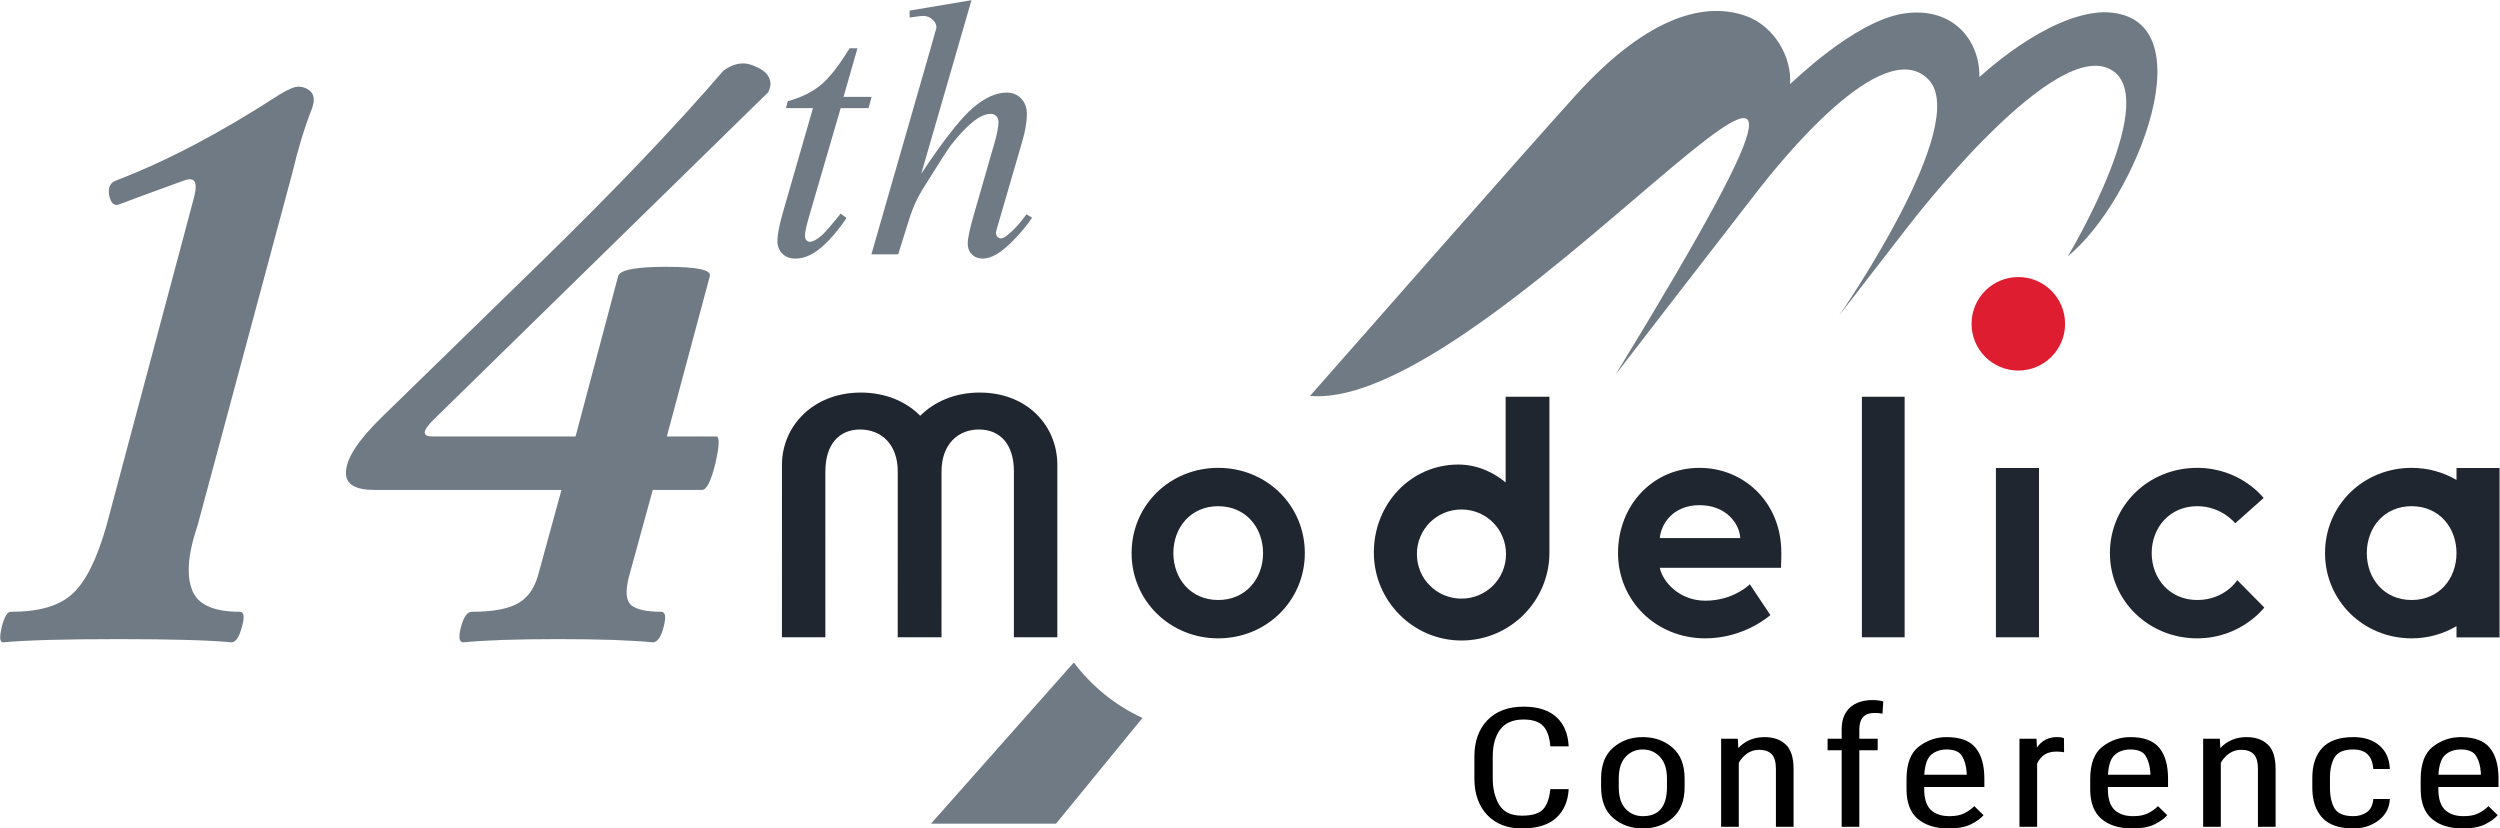 <?xml version="1.0" encoding="UTF-8" standalone="no"?>
<svg
   xmlns:dc="http://purl.org/dc/elements/1.1/"
   xmlns:cc="http://creativecommons.org/ns#"
   xmlns:rdf="http://www.w3.org/1999/02/22-rdf-syntax-ns#"
   xmlns:svg="http://www.w3.org/2000/svg"
   xmlns="http://www.w3.org/2000/svg"
   xmlns:sodipodi="http://sodipodi.sourceforge.net/DTD/sodipodi-0.dtd"
   xmlns:inkscape="http://www.inkscape.org/namespaces/inkscape"
   viewBox="0 0 728.477 241.4"
   height="241.4"
   width="728.477"
   xml:space="preserve"
   id="svg304"
   version="1.1"
   sodipodi:docname="ConferenceLogo.svg"
   inkscape:version="0.92.5 (2060ec1f9f, 2020-04-08)"
   inkscape:export-filename="/home/martin/dev/ModelicaConference2021/images/ConferenceLogo.png"
   inkscape:export-xdpi="441"
   inkscape:export-ydpi="441"><sodipodi:namedview
     pagecolor="#ffffff"
     bordercolor="#666666"
     borderopacity="1"
     objecttolerance="10"
     gridtolerance="10"
     guidetolerance="10"
     inkscape:pageopacity="0"
     inkscape:pageshadow="2"
     inkscape:window-width="1920"
     inkscape:window-height="1015"
     id="namedview28"
     showgrid="false"
     fit-margin-left="0"
     fit-margin-top="0"
     fit-margin-right="0"
     fit-margin-bottom="0"
     inkscape:zoom="0.82393213"
     inkscape:cx="415.8876"
     inkscape:cy="223.21213"
     inkscape:window-x="1920"
     inkscape:window-y="292"
     inkscape:window-maximized="1"
     inkscape:current-layer="g314" /><defs
     id="defs308" /><g
     transform="matrix(1.333,0,0,-1.333,227.849,241.133)"
     id="g312"><g
       transform="scale(0.1)"
       id="g314"><path
         id="path338"
         style="fill:#de1d31;fill-opacity:1;fill-rule:nonzero;stroke:none"
         d="m 2600.46,1101.13 c 0,56.46 45.77,102.23 102.22,102.23 56.47,0 102.24,-45.77 102.24,-102.23 0,-56.46 -45.77,-102.224 -102.24,-102.224 -56.45,0 -102.22,45.764 -102.22,102.224"
         inkscape:connector-curvature="0"
         inkscape:export-xdpi="441"
         inkscape:export-ydpi="441" /><path
         id="path340"
         style="fill:#707a84;fill-opacity:1;fill-rule:nonzero;stroke:none"
         d="M 638.063,360.75 325.793,8.379 H 599.094 L 788.066,239.531 C 728.531,266.98 677.191,308.871 638.063,360.75 Z m 2250.277,1421.5 c -127.6,-4.67 -270.77,-143.17 -270.77,-141.62 1.56,79.37 -57.57,155.62 -166.51,138.5 -108.91,-17.12 -245.86,-154.06 -247.41,-154.06 4.67,57.58 -33.52,125.25 -93.37,147.83 -85.43,32.24 -212.15,8.25 -376.06,-173.24 -128.93,-142.76 -456.43,-516.18 -579.78,-656.117 418.93,-37.317 1465.682,1352.325 667.95,46.637 0,0 267.66,347.01 312.78,404.59 45.13,57.57 270.77,340.79 370.36,241.2 97.06,-97.06 -194.51,-516.63 -194.51,-516.63 l 149.39,192.95 c 0,0 303.44,398.37 435.71,348.57 132.28,-49.79 -85.6,-413.93 -85.6,-412.37 149.233,119.802 313.541,533.381 77.82,533.76"
         inkscape:connector-curvature="0"
         sodipodi:nodetypes="ccccccccccccccsccccc"
         inkscape:export-xdpi="441"
         inkscape:export-ydpi="441" /><path
         id="path342"
         style="fill:#1f262f;fill-opacity:1;fill-rule:nonzero;stroke:none"
         d="m 0.051,792.637 c 0,85.75 69.102,158.187 172.344,158.187 54.121,0 99.914,-19.984 129.882,-50.777 30.813,30.793 75.762,50.777 129.887,50.777 104.082,0 169.856,-72.437 169.856,-158.187 l -0.051,-376.778 h -94.926 l 0.051,362.621 c 0,59.106 -29.957,91.579 -76.582,91.579 -45.809,0 -81.61,-32.473 -81.61,-91.579 l -0.047,-362.621 h -95.742 l 0.047,362.621 c 0,59.106 -35.797,91.579 -82.422,91.579 -45.808,0 -75.781,-32.473 -75.781,-91.579 L 94.91,415.859 H 0.004 L 0.051,792.637"
         inkscape:connector-curvature="0"
         inkscape:export-xdpi="441"
         inkscape:export-ydpi="441" /><path
         id="path344"
         style="fill:#1f262f;fill-opacity:1;fill-rule:nonzero;stroke:none"
         d="m 1485.39,500.398 c 54.13,0 97.42,43.274 97.42,97.403 0,54.121 -43.29,97.41 -97.42,97.41 -54.1,0 -97.39,-43.289 -97.39,-97.41 0,-54.129 43.29,-97.403 97.39,-97.403 z m 96.6,441.27 h 95.75 V 601.129 c 0,-105.719 -85.77,-192.309 -192.35,-192.309 -105.73,0 -191.49,86.59 -191.49,192.309 0,106.57 80.77,192.348 184.83,192.348 44.97,0 81.61,-20.817 103.26,-39.149 v 187.34"
         inkscape:connector-curvature="0"
         inkscape:export-xdpi="441"
         inkscape:export-ydpi="441" /><path
         id="path346"
         style="fill:#1f262f;fill-opacity:1;fill-rule:nonzero;stroke:none"
         d="m 1051.74,599.891 c 0,55.371 -37.44,102.531 -98.06,102.531 -60.617,0 -98.02,-47.16 -98.02,-102.531 0,-55.371 37.403,-102.539 98.02,-102.539 60.62,0 98.06,47.168 98.06,102.539 z m 91.3,0 c 0,-104.032 -83.83,-186.352 -189.36,-186.352 -105.528,0 -189.332,82.32 -189.332,186.352 0,104.757 83.804,186.339 189.332,186.339 105.53,0 189.36,-81.582 189.36,-186.339"
         inkscape:connector-curvature="0"
         inkscape:export-xdpi="441"
         inkscape:export-ydpi="441" /><path
         id="path348"
         style="fill:#1f262f;fill-opacity:1;fill-rule:nonzero;stroke:none"
         d="m 2094.85,632.801 c -1.53,30.699 -29.96,71.847 -89.08,71.847 -57.64,0 -83.81,-40.386 -86.8,-71.847 z m 89.79,-31.41 c 0,-6.75 0,-20.2 -0.74,-33.692 h -264.93 c 6.71,-31.418 43.38,-71.84 99.51,-71.84 62.12,0 97.3,35.942 97.3,35.942 l 44.9,-67.371 c 0,0 -56.13,-50.891 -142.2,-50.891 -107.75,0 -190.82,82.32 -190.82,186.352 0,104.039 75.6,186.339 178.11,186.339 97.28,0 178.87,-75.57 178.87,-184.839"
         inkscape:connector-curvature="0"
         inkscape:export-xdpi="441"
         inkscape:export-ydpi="441" /><path
         id="path350"
         style="fill:#1f262f;fill-opacity:1;fill-rule:nonzero;stroke:none"
         d="m 2360.79,941.668 h 93.4 V 415.859 h -93.4 v 525.809"
         inkscape:connector-curvature="0"
         inkscape:export-xdpi="441"
         inkscape:export-ydpi="441" /><path
         id="path352"
         style="fill:#1f262f;fill-opacity:1;fill-rule:nonzero;stroke:none"
         d="m 3181.32,540.762 59.12,-59.883 c 0,0 -50.89,-67.34 -146.68,-67.34 -106.26,0 -190.83,82.32 -190.83,186.352 0,104.757 84.57,186.339 190.83,186.339 95.06,0 145.18,-65.871 145.18,-65.871 l -62.12,-55.371 c 0,0 -29.16,37.434 -83.06,37.434 -60.63,0 -99.52,-47.16 -99.52,-102.531 0,-55.371 38.89,-102.539 99.52,-102.539 60.61,0 87.56,43.41 87.56,43.41"
         inkscape:connector-curvature="0"
         inkscape:export-xdpi="441"
         inkscape:export-ydpi="441" /><path
         id="path354"
         style="fill:#1f262f;fill-opacity:1;fill-rule:nonzero;stroke:none"
         d="m 2653.74,785.938 h 94.17 V 415.859 h -94.17 v 370.079"
         inkscape:connector-curvature="0"
         inkscape:export-xdpi="441"
         inkscape:export-ydpi="441" /><path
         id="path356"
         style="fill:#1f262f;fill-opacity:1;fill-rule:nonzero;stroke:none"
         d="m 3562.5,497.352 c -60.62,0 -98.02,47.168 -98.02,102.539 0,55.371 37.4,102.531 98.02,102.531 60.62,0 98.05,-47.16 98.05,-102.531 0,-55.371 -37.43,-102.539 -98.05,-102.539 z m 98.05,288.586 v -26.176 c -28.53,16.738 -61.96,26.468 -98.05,26.468 -105.53,0 -189.33,-81.582 -189.33,-186.339 0,-104.032 83.8,-186.352 189.33,-186.352 36.09,0 69.52,9.82 98.05,26.652 v -24.57 h 94.16 v 370.317 h -94.16"
         inkscape:connector-curvature="0"
         inkscape:export-xdpi="441"
         inkscape:export-ydpi="441" /><g
         aria-label="14"
         transform="matrix(7.5,0,0,-7.5,-1798.823,1509.766)"
         style="font-style:normal;font-weight:normal;font-size:20px;line-height:125%;font-family:Sans;letter-spacing:0px;word-spacing:0px;fill:#707a84;fill-opacity:1;stroke:none;stroke-width:1px;stroke-linecap:butt;stroke-linejoin:miter;stroke-opacity:1"
         id="flowRoot30"><path
           d="m 79.377,147.328 q -9.609,-0.938 -32.812,-0.938 -24.023,0 -33.633,0.938 -0.938,0 -0.938,-1.406 0,-1.172 0.469,-3.164 1.172,-4.57 2.812,-4.336 12.188,0 17.812,-5.273 5.742,-5.273 9.844,-19.688 L 68.127,19.008 Q 69.299,15.141 68.83,13.5 q -0.469,-1.758 -3.164,-0.82 -15.117,5.508 -19.102,7.031 -2.109,0.703 -2.812,-2.695 -0.586,-3.398 2.109,-4.336 22.031,-8.437 47.461,-24.961 3.867,-2.344 5.508,-2.344 2.344,0 3.867,1.641 0.703,0.938 0.703,2.227 0,0.938 -0.469,2.344 -3.398,8.672 -5.742,18.75 L 69.533,113.227 q -2.695,7.969 -2.578,13.242 0,3.164 0.938,5.508 2.344,6.445 13.945,6.445 1.875,0 0.586,4.453 -1.172,4.453 -3.047,4.453 z"
           style="font-style:italic;font-variant:normal;font-weight:600;font-stretch:normal;font-size:240px;font-family:Junicode;-inkscape-font-specification:'Junicode, Semi-Bold Italic';font-variant-ligatures:normal;font-variant-caps:normal;font-variant-numeric:normal;font-feature-settings:normal;text-align:start;writing-mode:lr-tb;text-anchor:start;fill:#707a84;fill-opacity:1"
           id="path365" /><path
           d="m 206.291,87.328 h 14.414 q 0.703,0 0.703,1.758 0,1.875 -0.938,5.977 -1.875,7.734 -3.867,7.852 h -14.414 l -6.914,25.195 q -0.703,2.695 -0.703,4.57 0,2.695 1.406,3.867 2.344,1.875 8.672,1.875 1.875,0 0.703,4.453 -1.172,4.453 -3.164,4.453 -9.609,-0.938 -27.539,-0.938 -18.047,0 -27.656,0.938 -1.875,0 -0.703,-4.453 1.172,-4.453 3.164,-4.453 8.672,0 13.008,-2.227 4.453,-2.227 6.211,-8.086 l 6.914,-25.195 h -54.023 -0.469 q -8.438,0 -8.32,-5.039 0,-5.977 10.312,-16.055 L 169.143,36.938 q 32.695,-31.875 53.555,-56.133 2.695,-2.109 5.742,-2.227 1.875,0 3.984,1.055 3.867,1.641 4.102,4.805 0,1.172 -0.703,2.578 l -97.617,95.508 q -4.805,4.805 -0.234,4.805 h 41.719 l 12.422,-46.758 q 0.703,-2.695 14.062,-2.695 13.359,0 12.656,2.695 z"
           style="font-style:italic;font-variant:normal;font-weight:600;font-stretch:normal;font-size:240px;font-family:Junicode;-inkscape-font-specification:'Junicode, Semi-Bold Italic';font-variant-ligatures:normal;font-variant-caps:normal;font-variant-numeric:normal;font-feature-settings:normal;text-align:start;writing-mode:lr-tb;text-anchor:start;fill:#707a84;fill-opacity:1"
           id="path367" /></g><g
         aria-label="th"
         transform="matrix(7.5,0,0,-7.5,-29.843,2156.082)"
         style="font-style:normal;font-weight:normal;font-size:20px;line-height:125%;font-family:Sans;letter-spacing:0px;word-spacing:0px;fill:#707a84;fill-opacity:1;stroke:none;stroke-width:1px;stroke-linecap:butt;stroke-linejoin:miter;stroke-opacity:1"
         id="flowRoot30-1"><path
           d="m 25.992,60.355 -4.062,14.167 h 8.177 l -0.885,3.281 h -8.125 l -8.958,30.729 q -1.458,4.948 -1.458,6.406 0,0.885 0.417,1.354 0.417,0.469 0.99,0.469 1.302,0 3.438,-1.823 1.25,-1.042 5.573,-6.406 l 1.719,1.302 q -4.792,6.979 -9.062,9.844 -2.917,1.979 -5.885,1.979 -2.292,0 -3.75,-1.406 -1.458,-1.458 -1.458,-3.698 0,-2.812 1.667,-8.594 L 13.023,77.803 H 5.158 l 0.521,-2.031 q 5.729,-1.562 9.531,-4.635 3.802,-3.125 8.49,-10.781 z"
           style="font-style:italic;font-variant:normal;font-weight:normal;font-stretch:normal;font-size:106.667px;font-family:'Times New Roman';-inkscape-font-specification:'Times New Roman, Italic';font-variant-ligatures:normal;font-variant-caps:normal;font-variant-numeric:normal;font-feature-settings:normal;text-align:start;writing-mode:lr-tb;text-anchor:start;fill:#707a84;fill-opacity:1"
           id="path360" /><path
           d="M 59.221,46.345 44.585,96.918 q 9.479,-14.271 14.792,-18.958 5.312,-4.688 10.156,-4.688 2.5,0 4.167,1.719 1.667,1.719 1.667,4.583 0,3.438 -1.458,8.333 l -6.354,21.823 q -1.198,3.958 -1.198,4.375 0,0.729 0.417,1.198 0.469,0.469 1.042,0.469 0.677,0 1.562,-0.677 2.969,-2.292 5.885,-6.354 l 1.615,0.99 q -1.771,2.76 -4.948,6.094 -3.125,3.281 -5.417,4.583 -2.24,1.25 -4.01,1.25 -1.927,0 -3.177,-1.25 -1.198,-1.198 -1.198,-3.125 0,-2.292 1.823,-8.542 l 5.99,-20.833 q 1.146,-3.906 1.146,-6.146 0,-1.042 -0.677,-1.667 -0.625,-0.625 -1.667,-0.625 -1.51,0 -3.438,1.146 -3.542,2.188 -8.177,8.125 -1.25,1.615 -8.333,13.021 -2.188,3.646 -3.594,7.969 l -3.333,10.677 h -7.812 l 17.135,-59.583 1.823,-6.458 q 0,-1.354 -1.146,-2.396 -1.094,-1.042 -2.708,-1.042 -0.938,0 -2.865,0.312 l -1.094,0.156 v -2.031 z"
           style="font-style:italic;font-variant:normal;font-weight:normal;font-stretch:normal;font-size:106.667px;font-family:'Times New Roman';-inkscape-font-specification:'Times New Roman, Italic';font-variant-ligatures:normal;font-variant-caps:normal;font-variant-numeric:normal;font-feature-settings:normal;text-align:start;writing-mode:lr-tb;text-anchor:start;fill:#707a84;fill-opacity:1"
           id="path362" /></g><g
         aria-label="Conference"
         transform="matrix(7.967,0,0,-6.5,-1056.673,1445.862)"
         style="font-style:normal;font-weight:normal;font-size:20px;line-height:125%;font-family:Sans;letter-spacing:35.66px;word-spacing:0px;fill:#000000;fill-opacity:1;stroke:none;stroke-width:1px;stroke-linecap:butt;stroke-linejoin:miter;stroke-opacity:1"
         id="flowRoot4647-3"><path
           d="m 343.459,209.527 h 5.038 q -0.274,6.16 -3.45,9.692 -3.176,3.532 -9.391,3.532 -5.996,0 -9.528,-4.545 -3.504,-4.572 -3.504,-12.266 v -7.365 q 0,-7.666 3.559,-12.211 3.587,-4.572 9.938,-4.572 5.804,0 8.953,3.45 3.149,3.45 3.422,9.884 h -5.038 q -0.301,-4.709 -1.971,-6.845 -1.67,-2.163 -5.366,-2.163 -4.381,0 -6.434,3.395 -2.026,3.395 -2.026,9.008 v 7.42 q 0,5.229 1.78,8.871 1.807,3.641 6.215,3.641 4.134,0 5.777,-2.081 1.643,-2.081 2.026,-6.845 z"
           style="font-style:normal;font-variant:normal;font-weight:normal;font-stretch:normal;font-size:56.072px;font-family:'Roboto Condensed';-inkscape-font-specification:'Roboto Condensed, Normal';font-variant-ligatures:normal;font-variant-caps:normal;font-variant-numeric:normal;font-feature-settings:normal;text-align:start;letter-spacing:3.776px;writing-mode:lr-tb;text-anchor:start"
           id="path339" /><path
           d="m 357.393,205.995 q 0,-6.927 3.313,-10.431 3.313,-3.532 8.104,-3.532 4.846,0 8.159,3.532 3.34,3.504 3.34,10.431 v 2.82 q 0,6.927 -3.34,10.431 -3.313,3.504 -8.104,3.504 -4.819,0 -8.159,-3.504 -3.313,-3.504 -3.313,-10.431 z m 4.846,2.82 q 0,4.901 1.889,7.365 1.889,2.437 4.737,2.437 6.407,0 6.598,-9.254 v -3.368 q 0,-4.846 -1.917,-7.31 -1.889,-2.491 -4.737,-2.491 -2.82,0 -4.709,2.491 -1.862,2.464 -1.862,7.31 z"
           style="font-style:normal;font-variant:normal;font-weight:normal;font-stretch:normal;font-size:56.072px;font-family:'Roboto Condensed';-inkscape-font-specification:'Roboto Condensed, Normal';font-variant-ligatures:normal;font-variant-caps:normal;font-variant-numeric:normal;font-feature-settings:normal;text-align:start;letter-spacing:3.776px;writing-mode:lr-tb;text-anchor:start"
           id="path341" /><path
           d="m 400.731,196.303 q -1.78,0 -3.231,1.205 -1.424,1.205 -2.327,3.149 v 21.547 h -4.846 v -29.624 h 4.572 l 0.137,3.149 q 2.82,-3.696 7.201,-3.696 3.641,0 5.804,2.464 2.163,2.464 2.163,8.296 v 19.412 h -4.846 v -19.466 q 0,-3.477 -1.15,-4.956 -1.15,-1.478 -3.477,-1.478 z"
           style="font-style:normal;font-variant:normal;font-weight:normal;font-stretch:normal;font-size:56.072px;font-family:'Roboto Condensed';-inkscape-font-specification:'Roboto Condensed, Normal';font-variant-ligatures:normal;font-variant-caps:normal;font-variant-numeric:normal;font-feature-settings:normal;text-align:start;letter-spacing:3.776px;writing-mode:lr-tb;text-anchor:start"
           id="path343" /><path
           d="m 433.282,196.468 h -5.038 v 25.736 h -4.846 V 196.468 h -3.86 v -3.888 h 3.86 v -3.34 q 0.055,-4.682 2.3,-7.173 2.272,-2.491 6.188,-2.491 1.451,0 2.93,0.438 l -0.219,4.134 q -0.903,-0.246 -2.218,-0.246 -4.052,0 -4.134,5.339 v 3.34 h 5.038 z"
           style="font-style:normal;font-variant:normal;font-weight:normal;font-stretch:normal;font-size:56.072px;font-family:'Roboto Condensed';-inkscape-font-specification:'Roboto Condensed, Normal';font-variant-ligatures:normal;font-variant-caps:normal;font-variant-numeric:normal;font-feature-settings:normal;text-align:start;letter-spacing:3.776px;writing-mode:lr-tb;text-anchor:start"
           id="path345" /><path
           d="m 462.329,218.289 q -1.205,1.697 -3.504,3.094 -2.272,1.369 -6.105,1.369 -5.311,0 -8.405,-3.176 -3.094,-3.203 -3.121,-9.911 v -3.477 q 0,-7.83 3.395,-10.979 3.395,-3.176 7.584,-3.176 5.558,0 7.967,3.587 2.409,3.587 2.409,10.377 v 2.82 h -16.509 v 0.712 q 0,4.737 1.78,6.927 1.807,2.163 5.175,2.163 2.437,0 3.997,-0.931 1.588,-0.958 2.793,-2.437 z M 452.172,196.194 q -2.519,0 -4.189,1.752 -1.67,1.725 -1.917,6.735 h 11.636 v -0.684 q -0.192,-3.422 -1.287,-5.613 -1.068,-2.19 -4.244,-2.19 z"
           style="font-style:normal;font-variant:normal;font-weight:normal;font-stretch:normal;font-size:56.072px;font-family:'Roboto Condensed';-inkscape-font-specification:'Roboto Condensed, Normal';font-variant-ligatures:normal;font-variant-caps:normal;font-variant-numeric:normal;font-feature-settings:normal;text-align:start;letter-spacing:3.776px;writing-mode:lr-tb;text-anchor:start"
           id="path347" /><path
           d="m 482.232,196.906 q -3.724,0 -5.202,4.052 v 21.246 h -4.846 v -29.624 h 4.682 l 0.11,2.984 q 1.944,-3.532 5.503,-3.532 1.287,0 1.917,0.383 l 0.027,4.709 q -1.068,-0.219 -2.19,-0.219 z"
           style="font-style:normal;font-variant:normal;font-weight:normal;font-stretch:normal;font-size:56.072px;font-family:'Roboto Condensed';-inkscape-font-specification:'Roboto Condensed, Normal';font-variant-ligatures:normal;font-variant-caps:normal;font-variant-numeric:normal;font-feature-settings:normal;text-align:start;letter-spacing:3.776px;writing-mode:lr-tb;text-anchor:start"
           id="path349" /><path
           d="m 512.729,218.289 q -1.205,1.697 -3.504,3.094 -2.272,1.369 -6.105,1.369 -5.311,0 -8.405,-3.176 -3.094,-3.203 -3.121,-9.911 v -3.477 q 0,-7.83 3.395,-10.979 3.395,-3.176 7.584,-3.176 5.558,0 7.967,3.587 2.409,3.587 2.409,10.377 v 2.82 h -16.509 v 0.712 q 0,4.737 1.78,6.927 1.807,2.163 5.175,2.163 2.437,0 3.997,-0.931 1.588,-0.958 2.793,-2.437 z m -10.158,-22.095 q -2.519,0 -4.189,1.752 -1.67,1.725 -1.917,6.735 h 11.636 v -0.684 q -0.192,-3.422 -1.287,-5.613 -1.068,-2.19 -4.244,-2.19 z"
           style="font-style:normal;font-variant:normal;font-weight:normal;font-stretch:normal;font-size:56.072px;font-family:'Roboto Condensed';-inkscape-font-specification:'Roboto Condensed, Normal';font-variant-ligatures:normal;font-variant-caps:normal;font-variant-numeric:normal;font-feature-settings:normal;text-align:start;letter-spacing:3.776px;writing-mode:lr-tb;text-anchor:start"
           id="path351" /><path
           d="m 532.988,196.303 q -1.78,0 -3.231,1.205 -1.424,1.205 -2.327,3.149 v 21.547 h -4.846 v -29.624 h 4.572 l 0.137,3.149 q 2.82,-3.696 7.201,-3.696 3.641,0 5.804,2.464 2.163,2.464 2.163,8.296 v 19.412 h -4.846 v -19.466 q 0,-3.477 -1.15,-4.956 -1.15,-1.478 -3.477,-1.478 z"
           style="font-style:normal;font-variant:normal;font-weight:normal;font-stretch:normal;font-size:56.072px;font-family:'Roboto Condensed';-inkscape-font-specification:'Roboto Condensed, Normal';font-variant-ligatures:normal;font-variant-caps:normal;font-variant-numeric:normal;font-feature-settings:normal;text-align:start;letter-spacing:3.776px;writing-mode:lr-tb;text-anchor:start"
           id="path353" /><path
           d="m 563.787,218.617 q 2.163,0 3.724,-1.342 1.561,-1.369 1.752,-4.435 h 4.545 q -0.164,4.463 -3.094,7.201 -2.93,2.71 -6.927,2.71 -5.722,0 -8.46,-3.532 -2.738,-3.559 -2.793,-9.911 v -3.587 q 0,-6.461 2.738,-10.075 2.765,-3.614 8.515,-3.614 4.517,0 7.173,2.847 2.683,2.82 2.847,7.885 h -4.545 q -0.383,-6.571 -5.476,-6.571 -3.833,0 -5.12,2.601 -1.287,2.601 -1.287,6.927 v 3.34 q 0,4.353 1.259,6.954 1.287,2.601 5.147,2.601 z"
           style="font-style:normal;font-variant:normal;font-weight:normal;font-stretch:normal;font-size:56.072px;font-family:'Roboto Condensed';-inkscape-font-specification:'Roboto Condensed, Normal';font-variant-ligatures:normal;font-variant-caps:normal;font-variant-numeric:normal;font-feature-settings:normal;text-align:start;letter-spacing:3.776px;writing-mode:lr-tb;text-anchor:start"
           id="path355" /><path
           d="m 603.402,218.289 q -1.205,1.697 -3.504,3.094 -2.272,1.369 -6.105,1.369 -5.311,0 -8.405,-3.176 -3.094,-3.203 -3.121,-9.911 v -3.477 q 0,-7.83 3.395,-10.979 3.395,-3.176 7.584,-3.176 5.558,0 7.967,3.587 2.409,3.587 2.409,10.377 v 2.82 h -16.509 v 0.712 q 0,4.737 1.78,6.927 1.807,2.163 5.175,2.163 2.437,0 3.997,-0.931 1.588,-0.958 2.793,-2.437 z m -10.158,-22.095 q -2.519,0 -4.189,1.752 -1.67,1.725 -1.917,6.735 h 11.636 v -0.684 q -0.192,-3.422 -1.287,-5.613 -1.068,-2.19 -4.244,-2.19 z"
           style="font-style:normal;font-variant:normal;font-weight:normal;font-stretch:normal;font-size:56.072px;font-family:'Roboto Condensed';-inkscape-font-specification:'Roboto Condensed, Normal';font-variant-ligatures:normal;font-variant-caps:normal;font-variant-numeric:normal;font-feature-settings:normal;text-align:start;letter-spacing:3.776px;writing-mode:lr-tb;text-anchor:start"
           id="path357" /></g></g></g></svg>